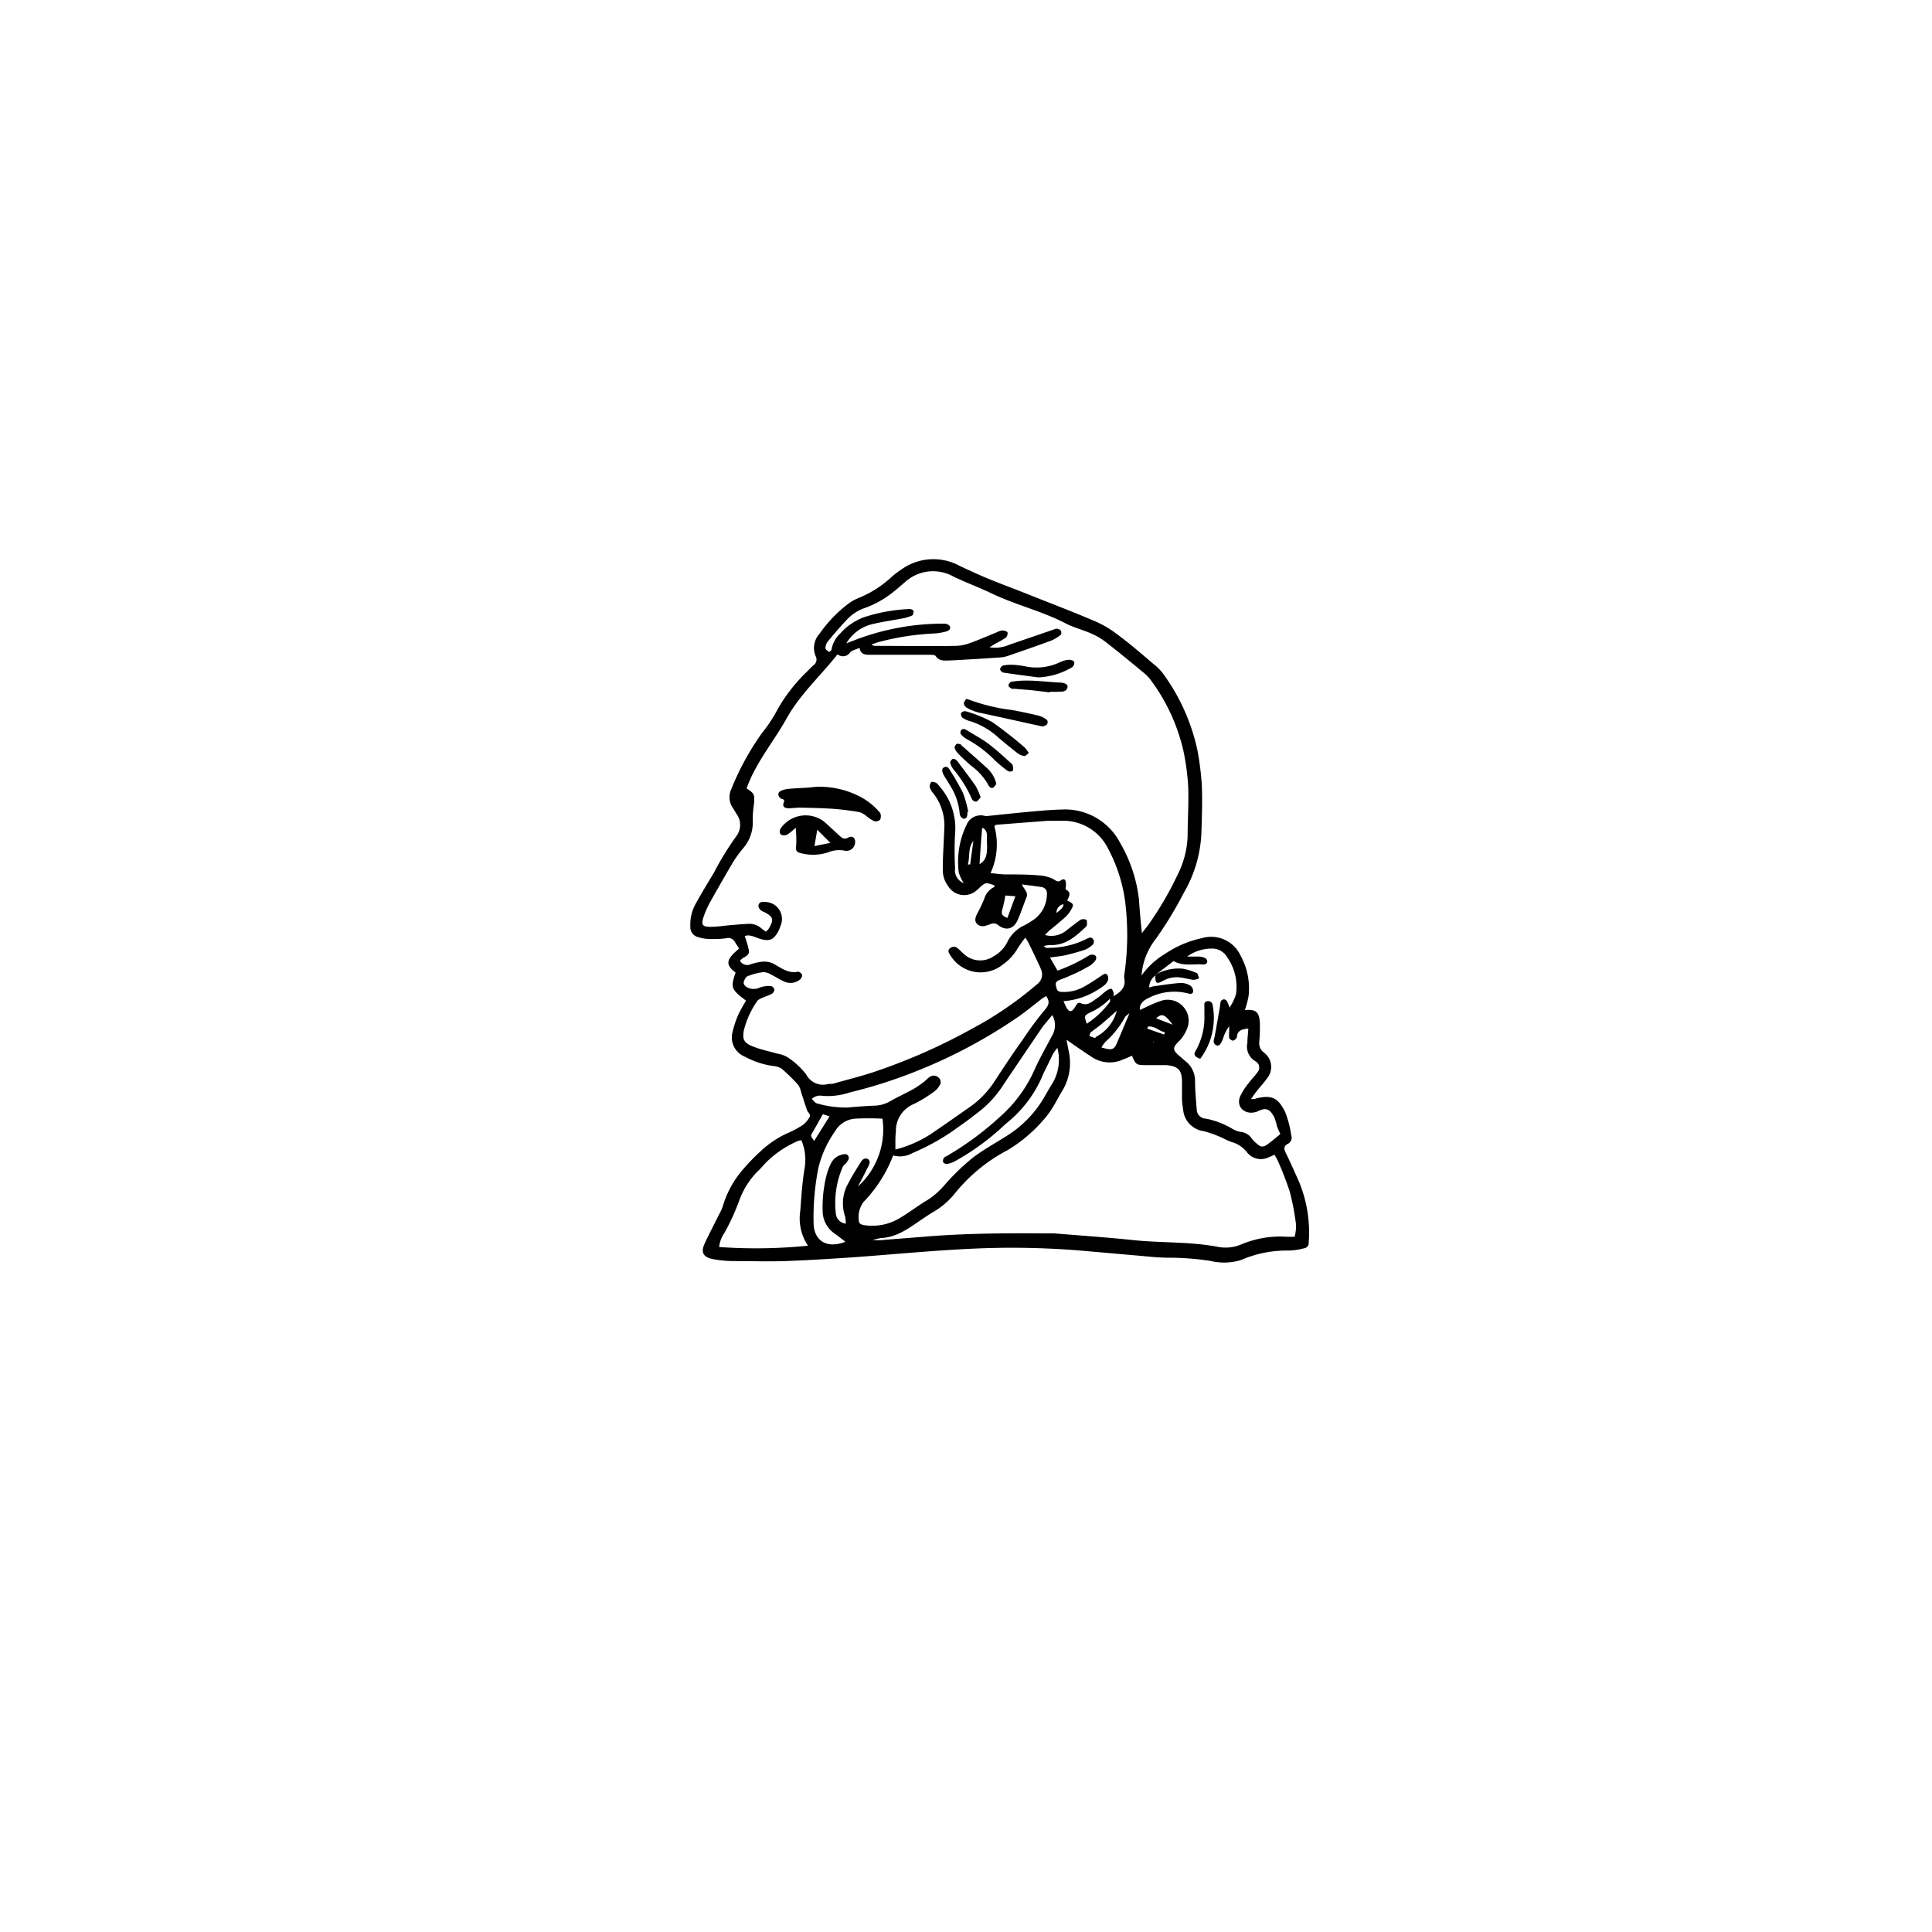 <svg xmlns="http://www.w3.org/2000/svg" viewBox="0 0 205.95 205.95"><defs><style>.cls-1{fill:none;}</style></defs><title>Bembel BounceAsset 42</title><g id="Layer_2" data-name="Layer 2"><g id="WEB"><path d="M132.65,107.68c1.2-.12,1.58.16,1.65,1.35a17.55,17.55,0,0,1-.06,2,1.25,1.25,0,0,0,.5,1.18,1.9,1.9,0,0,1,.35,2.71c-.3.44-.66.82-1,1.24s-.42.55-.73,1c.31,0,.43,0,.55-.07,1.73-.42,2.35,0,3.08,1.43a11.12,11.12,0,0,1,.66,2.52.73.73,0,0,1-.4.91c-.39.21-.4.5-.21.9.52,1.06,1,2.14,1.47,3.21a14.15,14.15,0,0,1,1,6.39.57.57,0,0,1-.51.62,7.2,7.2,0,0,1-1.58.24,12.25,12.25,0,0,0-5.11,1,6.13,6.13,0,0,1-3.29.1,29.83,29.83,0,0,0-4.43-.34c-1.24,0-2.48-.16-3.72-.26l-5-.44a89.35,89.35,0,0,0-12-.27c-4.37.19-8.73.63-13.1.94-2.35.16-4.7.3-7.06.39-1.85.06-3.7,0-5.56,0a12.34,12.34,0,0,1-2.1-.2c-1.09-.2-1.37-.72-.93-1.68s1.05-2.11,1.57-3.17a3.57,3.57,0,0,0,.36-.8A10.52,10.52,0,0,1,78.92,125a20.86,20.86,0,0,1,2.1-2.22,10.7,10.7,0,0,1,3.23-2.12,9.92,9.92,0,0,0,1.39-.78,3,3,0,0,0,.63-.74c.23-.33-.13-.52-.23-.77-.23-.64-.42-1.29-.64-1.93a2.1,2.1,0,0,0-.32-.8,19.07,19.07,0,0,0-1.76-1.72,2,2,0,0,0-.94-.29,9,9,0,0,1-3-1,2.2,2.2,0,0,1-1.32-2.5,11.26,11.26,0,0,1,.63-1.94,15,15,0,0,1,.84-1.52c-1.6-1.21-1.66-1.38-1.12-3-1.23-.91-.88-1.49.38-2.55l-.46-.72a.8.8,0,0,0-.93-.38,11.06,11.06,0,0,1-1.91.07,4,4,0,0,1-1.09-.2,1.08,1.08,0,0,1-.81-1.1,4.59,4.59,0,0,1,.52-2.36c.63-1.15,1.31-2.27,2-3.41a30.55,30.55,0,0,1,2.36-3.85,2,2,0,0,0,0-2.47c-.12-.2-.23-.4-.36-.59a2,2,0,0,1-.15-2,28.5,28.5,0,0,1,3.29-6,15.33,15.33,0,0,0,1.67-2.55,17.77,17.77,0,0,1,3.14-4c.21-.22.42-.43.64-.63a.75.75,0,0,0,.24-1,2.25,2.25,0,0,1,.42-2.37,14.22,14.22,0,0,1,3.08-3.21,4.86,4.86,0,0,1,1-.57A11.49,11.49,0,0,0,95,61.54a11.16,11.16,0,0,1,1.33-1,5.85,5.85,0,0,1,6-.2c.94.43,1.88.88,2.83,1.27,1.36.57,2.75,1.08,4.12,1.62,2.49,1,5,1.94,7.46,3a10.57,10.57,0,0,1,2.23,1.3c1.38,1,2.71,2.16,4,3.26a5.67,5.67,0,0,1,1,1A21.47,21.47,0,0,1,127.65,80a29.84,29.84,0,0,1,.47,3.87c.06,1.62,0,3.25-.05,4.88a13.77,13.77,0,0,1-1.87,6.41,41.2,41.2,0,0,1-3,4.94,7.09,7.09,0,0,0-1.51,3.89,8.12,8.12,0,0,1,2.46-2.28,11.24,11.24,0,0,1,4-1.71,3.45,3.45,0,0,1,4.1,1.88,7.2,7.2,0,0,1,.84,4.35,10.11,10.11,0,0,1-.41,1.5l0,0Zm-19-11.43-.24.14a.86.86,0,0,0-.77,1h-.06l0,0c.29-.34.77-.53.79-1l.23-.15.18-.24c.67.35.71.41.43.92a3.26,3.26,0,0,1-.59.79c-.56.51-1.16,1-1.74,1.47a5.65,5.65,0,0,0-.48.49,2.5,2.5,0,0,0,2.27-.48c.5-.38,1-.79,1.51-1.14a.73.73,0,0,1,.61,0c.1,0,.08.34.08.52a.43.43,0,0,1-.14.25c-1.07,1-2.15,2-3.81,1.92a3.41,3.41,0,0,0-.67.11c.17.12.21.18.27.19a2.69,2.69,0,0,0,.4,0,9,9,0,0,0,3.88-.94c.26-.13.51-.26.71,0a.48.48,0,0,1-.14.7,2.58,2.58,0,0,1-.76.46c-.67.22-1.35.4-2,.56-.52.11-1.05.16-1.68.25l.8,1.4a17.22,17.22,0,0,0,3.34-1.61.72.72,0,0,1,.62-.05c.28.18.17.47,0,.68a2.29,2.29,0,0,1-.52.46c-.52.29-1,.57-1.59.83s-1,.45-1.58.66-.48.48-.38.88.35.42.68.42a4.25,4.25,0,0,0,2.14-.5c.7-.37,1.36-.82,2-1.25.21-.14.43-.29.6-.06a.76.76,0,0,1,.06.61,1.44,1.44,0,0,1-.43.53,6.52,6.52,0,0,1-.75.5,7.73,7.73,0,0,1-3.55,1.15,6.47,6.47,0,0,0,.37.78c.23.37.49.39.76,0s.34-.72.71-.56c.72.32,1.15-.14,1.62-.45s.77-.63,1.17-.92c.15-.1.46-.21.52-.15a1.19,1.19,0,0,1,.21.57c0,.08-.05.18-.08.27l-.29.16a6.8,6.8,0,0,1-2.17,1.52c-.62.33-.62.33-.35,1.19a9.35,9.35,0,0,0,2.49-2.36c0-.08,0-.24,0-.36l.29-.17c.76-.44,1.43-.93,1.23-1.94a1.31,1.31,0,0,1,0-.39,28.92,28.92,0,0,0,.17-7.08,16.57,16.57,0,0,0-1.88-6.33,5.33,5.33,0,0,0-5.11-3c-.47,0-.95,0-1.42,0l-5.42.42c-.05,0-.1.08-.19.15a7.31,7.31,0,0,1-.41,5c.59.06,1,.12,1.5.14,1.24,0,2.49,0,3.73.11a4,4,0,0,1,1.44.38c.29.14.45.4.84.14s.51,0,.53.35-.1.59,0,.64c.64.33.3.74.15,1.14Zm5.61,11-.18.47c-.56.49-1.12,1-1.7,1.48-.35.3-.75.55-1.1.85-.1.09-.11.27-.17.41.18,0,.35.12.53.16s.12,0,.17-.08a4.39,4.39,0,0,0,2.25-2.84l.17-.44,0,0Zm1.12.77c-.16.15-.38.26-.47.43a9.77,9.77,0,0,1-2.06,2.6,3.68,3.68,0,0,0-.44.61c1.18.33,1.34.27,1.71-.6s.84-2,1.26-3c0-.08,0-.15,0,0C120.39,107.85,120.41,107.93,120.42,108Zm1.09-.34.61-.28a12.74,12.74,0,0,1,1.84-.76,2.24,2.24,0,0,1,2.74,2.65,3.91,3.91,0,0,1-1.11,1.83c-.55.59-.52.83.09,1.37l.75.65a2.63,2.63,0,0,1,1,2c0,1,.09,2.07.18,3.11a1,1,0,0,0,1,1,9,9,0,0,1,2.8,1.08,2.66,2.66,0,0,0,.94.34,1.58,1.58,0,0,1,1.14.72,2.53,2.53,0,0,0,.49.49c.43.4.68.45,1.14.13s.93-.74,1.4-1.11c-.14-.32-.26-.58-.36-.86a8.06,8.06,0,0,0-.24-.84c-.45-.92-.85-1.18-1.71-.78a1.74,1.74,0,0,1-.38.14c-1.13.27-2-.57-1.62-1.62a6.62,6.62,0,0,1,1-1.56c.26-.38.62-.69.87-1.07a.76.76,0,0,0-.23-1.19,1.8,1.8,0,0,1-.84-1.94c0-.51.07-1,.1-1.54-.65.07-1.16.19-1.21.87a.45.45,0,0,1-.14.26c-.09.07-.24.18-.33.16s-.33-.16-.36-.28a3,3,0,0,1,0-.67c0-.2,0-.4,0-.59a4.33,4.33,0,0,0-.65,1.31c-.23.64-.47.87-.75.71-.43-.26-.19-.63-.13-1l.54-3.06a4.89,4.89,0,0,1,.08-.57.37.37,0,0,1,.65-.09,4.48,4.48,0,0,1,.3.72,5.37,5.37,0,0,0,.69-1.45,5.47,5.47,0,0,0-.94-3.91,1.85,1.85,0,0,0-1.47-.93,4.44,4.44,0,0,0-2.8.85c.59,0,.95,0,1.31,0a1.63,1.63,0,0,1,.66.19.47.47,0,0,1,.17.41.43.43,0,0,1-.36.25c-1-.11-2.16.23-3.23-.37l-1.71,1.31-.22.22a1.6,1.6,0,0,0-.67,1.29,5.06,5.06,0,0,1,.51-.14c1-.13,1.91-.29,2.88-.35a1.91,1.91,0,0,1,1,.29.73.73,0,0,1,.3.63c-.07.34-.39.24-.66.17a5.94,5.94,0,0,0-3.92.43c-.56.26-1.17.58-1.1,1.36Zm.22-8.16c.32-.42.53-.67.72-.93a35.28,35.28,0,0,0,3.12-5.34,9.82,9.82,0,0,0,1.07-4.14c0-1.75.13-3.51.06-5.26a25.45,25.45,0,0,0-.5-3.77,20.15,20.15,0,0,0-3.45-7.53,4,4,0,0,0-.74-.79c-1.35-1.12-2.71-2.24-4.1-3.32a7.08,7.08,0,0,0-1.55-.91c-.89-.39-1.85-.63-2.71-1.07-2.59-1.35-5.46-2-8.09-3.29-1.27-.6-2.59-1.09-3.85-1.69a4.44,4.44,0,0,0-5.24.61c-.36.3-.7.61-1.07.9a10.57,10.57,0,0,1-3.1,1.8,4.62,4.62,0,0,0-1.86,1.14c-.76.78-1.46,1.61-2.16,2.45a1.27,1.27,0,0,0-.25.71c0,.12.2.29.34.37s.31-.16.32-.26a3,3,0,0,1,.94-1.69A6.32,6.32,0,0,1,92,65.83a18,18,0,0,1,5-.91c.13,0,.38.13.39.21s-.05.44-.17.49a4.68,4.68,0,0,1-1,.3c-1.06.21-2.13.35-3.17.6a4.37,4.37,0,0,0-2.83,2.06l.6-.23a26.29,26.29,0,0,1,9.85-1.87.75.75,0,0,1,.57.25c.15.29-.09.51-.36.58a6.33,6.33,0,0,1-1.29.22,27.59,27.59,0,0,0-5.87.9,7.75,7.75,0,0,0-.81.28.61.61,0,0,0,.41.14c2.86,0,5.72.05,8.59,0a4.56,4.56,0,0,0,1.45-.29c1-.35,1.93-.77,2.9-1.16a1.62,1.62,0,0,1,.56-.19c.2,0,.52.07.58.2a.63.63,0,0,1-.19.57,8.83,8.83,0,0,1-1,.58c-.21.11-.41.24-.72.44a3.8,3.8,0,0,0,2.13-.28l4.67-1.6a1.07,1.07,0,0,1,.38-.1.6.6,0,0,1,.41.2.45.45,0,0,1,0,.44,4,4,0,0,1-1,.62c-1.54.57-3.1,1.11-4.65,1.64a3,3,0,0,1-.79.16c-1.81.12-3.62.24-5.44.33-.52,0-1.08.09-1.45-.47-.08-.13-.42-.14-.65-.14-2.12,0-4.24,0-6.37,0-.57,0-1-.07-1.1-.74-.38.18-.78.25-1,.47a.91.91,0,0,1-1.35.22c-1.82,2.31-4,4.27-5.42,6.82s-3.31,4.74-4.27,7.47c.82.56.86.62.79,1.62a11.44,11.44,0,0,0-.14,1.74,4.21,4.21,0,0,1-1.06,3.07,14,14,0,0,0-1,1.37q-1.23,2.09-2.4,4.18a10.11,10.11,0,0,0-.8,1.78c-.25.81-.08,1,.78,1,.7,0,1.41-.12,2.11-.18s1.27-.11,1.91-.14a1.92,1.92,0,0,1,1.39.49c.14.12.3.22.47.35a2.08,2.08,0,0,0,.3-.31c.59-1,.51-1.28-.52-1.81-.08,0-.18-.08-.27-.13s-.4-.37-.27-.66.41-.3.69-.26a1.81,1.81,0,0,1,1.63,2.55,3.21,3.21,0,0,1-.22.54c-.52,1-1,1.16-2.11.79-.47-.16-1-.45-1.48-.24a12,12,0,0,1,.44,1.52c.12.66-.71.69-.94,1.12a.88.88,0,0,0,1.08.38,5.87,5.87,0,0,1,1.17-.28,2.34,2.34,0,0,1,1.16.13c.89.43,1.65,1.17,2.79.92.11,0,.38.19.41.33a.57.57,0,0,1-.2.49,1.61,1.61,0,0,1-1.71.23c-.49-.21-.93-.52-1.41-.75a1.57,1.57,0,0,0-.83-.25,6.69,6.69,0,0,0-1.65.43c-.2.07-.34.37-.41.6s.12.46.38.6a1.49,1.49,0,0,0,1.35,0,3,3,0,0,1,1.16-.15c.13,0,.35.23.37.38a.61.61,0,0,1-.27.45,4.55,4.55,0,0,1-.64.27c-.33.16-.78.27-.94.53a9.51,9.51,0,0,0-1.41,3.11c-.16.94,0,1.31.94,1.69s1.73.51,2.6.77a3.3,3.3,0,0,1,1.12.39,8.12,8.12,0,0,1,2,1.85,2,2,0,0,0,2.34,1c.23,0,.48,0,.7-.08,1.55-.44,3.12-.82,4.64-1.36a62.25,62.25,0,0,0,8.75-3.78c.86-.46,1.71-.92,2.55-1.4a38.79,38.79,0,0,0,5.61-4,1.29,1.29,0,0,0,.41-1.63,2.39,2.39,0,0,0-.15-.37c-.37-.79-.75-1.59-1.14-2.38a5.76,5.76,0,0,0-.36-.6,12,12,0,0,0-.81,1.13,5.4,5.4,0,0,1-1.59,1.74,3.77,3.77,0,0,1-5.6-1c-.17-.26-.34-.52,0-.76a.62.62,0,0,1,.83.06c.23.19.43.42.66.61a2.55,2.55,0,0,0,3.16.19,3.49,3.49,0,0,0,1.42-1.48,3.77,3.77,0,0,1,1.7-1.74,7.53,7.53,0,0,0,.87-.5,3.35,3.35,0,0,0,1.66-2.94.65.65,0,0,0-.57-.7c-.65-.1-1.32-.18-2.1-.28.24.53.7.84.5,1.35-.34.85-.61,1.73-1,2.55s-1.17,1.08-2,.46a.74.74,0,0,0-.82-.14,3.86,3.86,0,0,1-.48.16.9.9,0,0,1-1-.19c-.28-.33-.14-.67,0-1a15.18,15.18,0,0,0,.8-1.68A2,2,0,0,1,106,94.55s0-.12,0-.18c-.92-.31-.92-.31-1.51.19A5.75,5.75,0,0,1,104,95a2,2,0,0,1-2.91-.51,2.9,2.9,0,0,1-.59-1.83c0-1.43.11-2.86.16-4.29a5.53,5.53,0,0,0-1.14-3.76,1.89,1.89,0,0,1-.4-.66.72.72,0,0,1,.15-.58c.06-.07.37,0,.53.09s.23.23.34.35a6.75,6.75,0,0,1,1.67,5.07c-.07,1.23-.06,2.47,0,3.7a1.45,1.45,0,0,0,.93,1.56,4.08,4.08,0,0,1-.54-1.16,9,9,0,0,1,.81-5,1.64,1.64,0,0,1,2-1,1.6,1.6,0,0,0,.3,0c1.27-.13,2.54-.27,3.82-.39s2.81-.27,4.22-.3a6.61,6.61,0,0,1,6.06,3.57,15.43,15.43,0,0,1,2,6C121.49,97,121.58,98.13,121.73,99.51Zm-8,11.32c.09.44.15.82.23,1.2a5.72,5.72,0,0,1-.73,4.32c-.33.53-.6,1.09-.93,1.62a9.29,9.29,0,0,1-1,1.37,15.77,15.77,0,0,1-3.86,3.26,17.8,17.8,0,0,0-5.58,4.57,8.13,8.13,0,0,1-2.31,2c-.37.22-.73.46-1.09.7-1.32.88-2.57,1.91-4.27,2.08-.37,0-.75.14-1.12.21a4.47,4.47,0,0,0,1.21,0l4.33-.34c4.37-.37,8.75-.38,13.13-.35.23,0,.47,0,.7,0,2.79.23,5.58.42,8.35.71,3,.32,6.13.15,9.16.74a4.32,4.32,0,0,0,2.37-.26,10.6,10.6,0,0,1,4.73-.84,8.87,8.87,0,0,0,1,0,4.75,4.75,0,0,0,.15-1.26,26.47,26.47,0,0,0-.67-3.53,33.8,33.8,0,0,0-1.27-3.29,6.36,6.36,0,0,0-.37-.66c-.25.12-.43.21-.62.28a1.87,1.87,0,0,1-2.32-.56,3.1,3.1,0,0,0-1.62-1.07,6.88,6.88,0,0,1-.74-.32,11.93,11.93,0,0,0-2.24-.84,2.52,2.52,0,0,1-2.19-2.34,7.64,7.64,0,0,1-.12-1.06c0-.62,0-1.24,0-1.86,0-1.26-.43-1.69-1.74-1.78-.67,0-1.34,0-2,0-1.1,0-1.17,0-1.59-1-.33.14-.66.3-1,.42a3.41,3.41,0,0,1-3.35-.33C115.48,112.08,114.61,111.49,113.69,110.83Zm-1,.89a6.05,6.05,0,0,0-.45.63c-.33.68-.65,1.36-1,2.05a13,13,0,0,1-3.88,5.27c-.31.25-.59.54-.89.8a26.09,26.09,0,0,1-4.72,3.33,2.56,2.56,0,0,1-.85.27.46.46,0,0,1-.38-.23c0-.12,0-.3.11-.43s.16-.11.25-.16a32.45,32.45,0,0,0,5.76-4.25,14.44,14.44,0,0,0,3.68-5.07c.55-1.21,1.22-2.38,1.85-3.57a2.18,2.18,0,0,0,0-2.17c-.37.47-.69.83-1,1.22q-2.25,3.3-4.48,6.62a11.07,11.07,0,0,1-2.38,2.5c-.69.53-1.37,1.07-2.09,1.55a23.65,23.65,0,0,1-4.94,2.82,2.69,2.69,0,0,1-2.07.26,14.69,14.69,0,0,1-3.13,4.93,2.65,2.65,0,0,0-.53,2c0,.32.23.44.52.49a5.66,5.66,0,0,0,3.79-.71c1.06-.62,2-1.37,3.08-2a8.39,8.39,0,0,0,1.7-1.5,24,24,0,0,1,3-2.92c1.17-.91,2.52-1.63,3.78-2.44a11.9,11.9,0,0,0,3.57-3.53c.41-.63.75-1.31,1.16-1.94A4.94,4.94,0,0,0,112.72,111.72ZM95.45,122.54a12.81,12.81,0,0,0,3.79-1.66c1.47-1,2.89-2,4.32-3a10.06,10.06,0,0,0,2.38-2.49c1-1.53,2-3.06,3.09-4.57a34.63,34.63,0,0,1,2.35-3.17c.45-.52.55-.91.13-1.47-.17.11-.34.2-.49.32-.79.61-1.56,1.24-2.37,1.82a54.64,54.64,0,0,1-11,5.88,51.72,51.72,0,0,1-7.09,2.26,7.37,7.37,0,0,1-2.87.36,1.3,1.3,0,0,0-1.16.33c.22.19.36.43.55.47a11,11,0,0,0,3.28.44c1-.09,1.94-.16,2.91-.2a3.42,3.42,0,0,0,1.62-.47c.81-.46,1.66-.85,2.48-1.3a10.94,10.94,0,0,0,1.14-.78c.21-.16.38-.37.6-.51a.73.73,0,0,1,.93.06.63.63,0,0,1,.09.89,2,2,0,0,1-.52.59,14.83,14.83,0,0,1-2.11,1.31,3.1,3.1,0,0,0-2,3C95.43,121.18,95.45,121.8,95.45,122.54Zm-9.32,10.25a5.23,5.23,0,0,1-.82-3.72c.12-1.55.21-3.12.48-4.65a5.41,5.41,0,0,0-.36-2.87,2,2,0,0,0-.4.09,11,11,0,0,0-3.36,2.27c-.3.31-.57.65-.89.94a8.56,8.56,0,0,0-2,3.19,24.57,24.57,0,0,1-1.55,3.38,3.21,3.21,0,0,0-.57,1.51A54.91,54.91,0,0,0,86.13,132.79Zm5.32-6.31a8.18,8.18,0,0,0,2.62-7.23,28.91,28.91,0,0,0-2.94,0A2.7,2.7,0,0,0,89,120.62a11.44,11.44,0,0,0-1.76,3.87,27.45,27.45,0,0,0-.51,6c.09,1.85,1.49,2.63,3.39,1.88-.4-.31-.76-.59-1.13-.86a2.94,2.94,0,0,1-1.29-2.22,13.89,13.89,0,0,1,.42-4.06,6.79,6.79,0,0,1,.49-1.27,1.75,1.75,0,0,1,1.15-.88c.28-.08.59-.09.69.2s-.06.41-.16.59-.36.32-.45.51a9.66,9.66,0,0,0-.73,5.06,1.18,1.18,0,0,0,1.05,1,3.75,3.75,0,0,0-.07-.75,4.32,4.32,0,0,1,.35-3.58c.39-.76.85-1.47,1.3-2.2a.89.89,0,0,1,.33-.36.54.54,0,0,1,.45,0,.44.44,0,0,1,.19.39,2.51,2.51,0,0,1-.32.71C92.1,125.28,91.77,125.88,91.45,126.48Zm13-34.38c.67-.44.84-.94.75-2.49,0-.48.14-1.09-.5-1.38C104.58,89.55,104.5,90.82,104.42,92.1Zm2.72,3.36a14.74,14.74,0,0,1-.32,1.49c-.16.48,0,.71.54.9l.85-2.31ZM87.72,118.77c-.38.65-.68,1.23-1,1.77s-.37.48.07,1.08L88.43,119ZM125,109.23c-.85-1.14-1.14-1.23-1.76-.68Zm-21.8-17.08h.22c.11-.83.23-1.67.34-2.51C103.15,90.43,103.42,91.32,103.17,92.15Zm20.89,18.13.09-.24c-.63-.12-1.09-.72-1.81-.6l-.08.21Zm-1.15.85.07,0s0,0,0-.05l-.07,0S122.92,111.11,122.91,111.13Z"/><path d="M86.93,83.88a9.29,9.29,0,0,1,4.5.92,6.88,6.88,0,0,1,2.22,1.66c.09.1.21.2.22.32a.88.88,0,0,1-.06.61.7.7,0,0,1-.62.15,4.3,4.3,0,0,1-.82-.54,2.24,2.24,0,0,0-.76-.43c-.93-.16-1.86-.28-2.8-.35-1.17-.08-2.35-.1-3.53-.13-.4,0-.8.07-1.2.07s-.71-.15-.54-.59-.17-.34-.33-.47c-.32-.26-.32-.6,0-.78a2.55,2.55,0,0,1,.86-.23C85.05,84,86,84,86.93,83.88Z"/><path d="M84.82,88.23a5.94,5.94,0,0,1-.84.7.81.81,0,0,1-.62.09c-.29-.12-.28-.41-.16-.68a3.24,3.24,0,0,1,4.63-.77c.55.48,1.09,1,1.61,1.47.31.29.55.49,1,.24s.78.1.71.58a.92.92,0,0,1-1.16.81,3.12,3.12,0,0,0-1.74.2,5.19,5.19,0,0,1-2.79.1c-.63-.14-.64-.28-.58-1A12.49,12.49,0,0,0,84.82,88.23Zm2.3.22-.3,1.74,1.7-.34Z"/><path d="M103,74.5a3,3,0,0,1,.4.12,19.93,19.93,0,0,0,4.5,1.07c1,.19,1.92.38,2.86.61a2.47,2.47,0,0,1,.86.46.45.45,0,0,1,0,.44c-.06.11-.25.16-.4.22a.33.33,0,0,1-.19,0c-2.24-.48-4.47-1-6.7-1.46a5.26,5.26,0,0,1-1.21-.48.74.74,0,0,1-.37-.43C102.72,74.86,102.88,74.68,103,74.5Z"/><path d="M109.67,80.28c-.19.13-.36.33-.48.31a1.58,1.58,0,0,1-.72-.3c-.7-.55-1.4-1.11-2.08-1.7a8,8,0,0,0-3-1.72,2.54,2.54,0,0,1-.8-.37.52.52,0,0,1-.13-.5.53.53,0,0,1,.48-.18,13.58,13.58,0,0,1,2.78,1.12,42.16,42.16,0,0,1,3.52,2.75A3.47,3.47,0,0,1,109.67,80.28Z"/><path d="M110.66,72.21c-1.23-.17-2.46-.32-3.68-.51-.15,0-.37-.24-.37-.36a.52.52,0,0,1,.33-.4,4.49,4.49,0,0,1,1.1-.07,9.44,9.44,0,0,1,1.19.15,5.81,5.81,0,0,0,3.72-.41,2.72,2.72,0,0,1,1-.28c.19,0,.51.09.56.23a.59.59,0,0,1-.2.55A7.59,7.59,0,0,1,110.66,72.21Z"/><path d="M102.73,77.71a1,1,0,0,1,.31.12c.87.54,1.77,1,2.59,1.66s1.36,1.15,2,1.74c.12.11.29.22.32.36a.94.94,0,0,1,0,.6.63.63,0,0,1-.52,0A14.06,14.06,0,0,1,106,81a12.37,12.37,0,0,0-2.92-2.2,2.23,2.23,0,0,1-.61-.49A.36.36,0,0,1,102.73,77.71Z"/><path d="M111.93,73.81,110,73.58c-.6-.06-1.2-.1-1.8-.15-.09,0-.22,0-.29,0s-.39-.2-.41-.33a.5.5,0,0,1,.29-.42,9.62,9.62,0,0,1,1.69-.13c1.1,0,2.21.14,3.31.2.73,0,1.09.22,1,.54-.14.5-.61.43-1,.45s-.6,0-.9,0Z"/><path d="M106.21,83.57c-.1.12-.21.34-.39.41s-.38-.13-.45-.27a6.29,6.29,0,0,0-1.82-2.06c-.5-.43-1-.89-1.44-1.36a1.39,1.39,0,0,1-.35-.58c0-.11.09-.3.2-.39s.24,0,.36,0,.11.07.16.12c.89.79,1.79,1.57,2.67,2.38A3.26,3.26,0,0,1,106.21,83.57Z"/><path d="M103.12,86.54v.2c0,.28-.09.57-.43.53a.66.66,0,0,1-.38-.47,6.64,6.64,0,0,0-.86-2.78l-.51-.85c-.1-.16-.22-.33-.31-.5s-.37-.66,0-.87.57.19.73.46a23.85,23.85,0,0,1,1.31,2.3,13.25,13.25,0,0,1,.55,2Z"/><path d="M104.54,85c-.18.18-.3.39-.47.45a.53.53,0,0,1-.45-.24,13.16,13.16,0,0,0-2-3.22,2,2,0,0,1-.33-.7c0-.11.12-.29.23-.37s.25,0,.36.06.15.13.21.21c.64.86,1.31,1.72,1.92,2.61A7.06,7.06,0,0,1,104.54,85Z"/><path d="M127.94,112.87c-.54-.21-.77-.42-.48-.86a7.25,7.25,0,0,0,.93-3.75c0-.29,0-.58,0-.87s-.09-.57.26-.65a.49.49,0,0,1,.63.48A7.25,7.25,0,0,1,127.94,112.87Z"/><path d="M123.15,104l.2-.2a5,5,0,0,1,2.72-.54,6,6,0,0,1,1.5.47c.14.07.17.37.25.56a1.54,1.54,0,0,1-.6.16c-.52-.06-1-.22-1.56-.27a3,3,0,0,0-1.73.4C123.28,104.93,123.15,104.82,123.15,104Z"/><rect class="cls-1" width="205.95" height="205.95"/></g></g></svg>